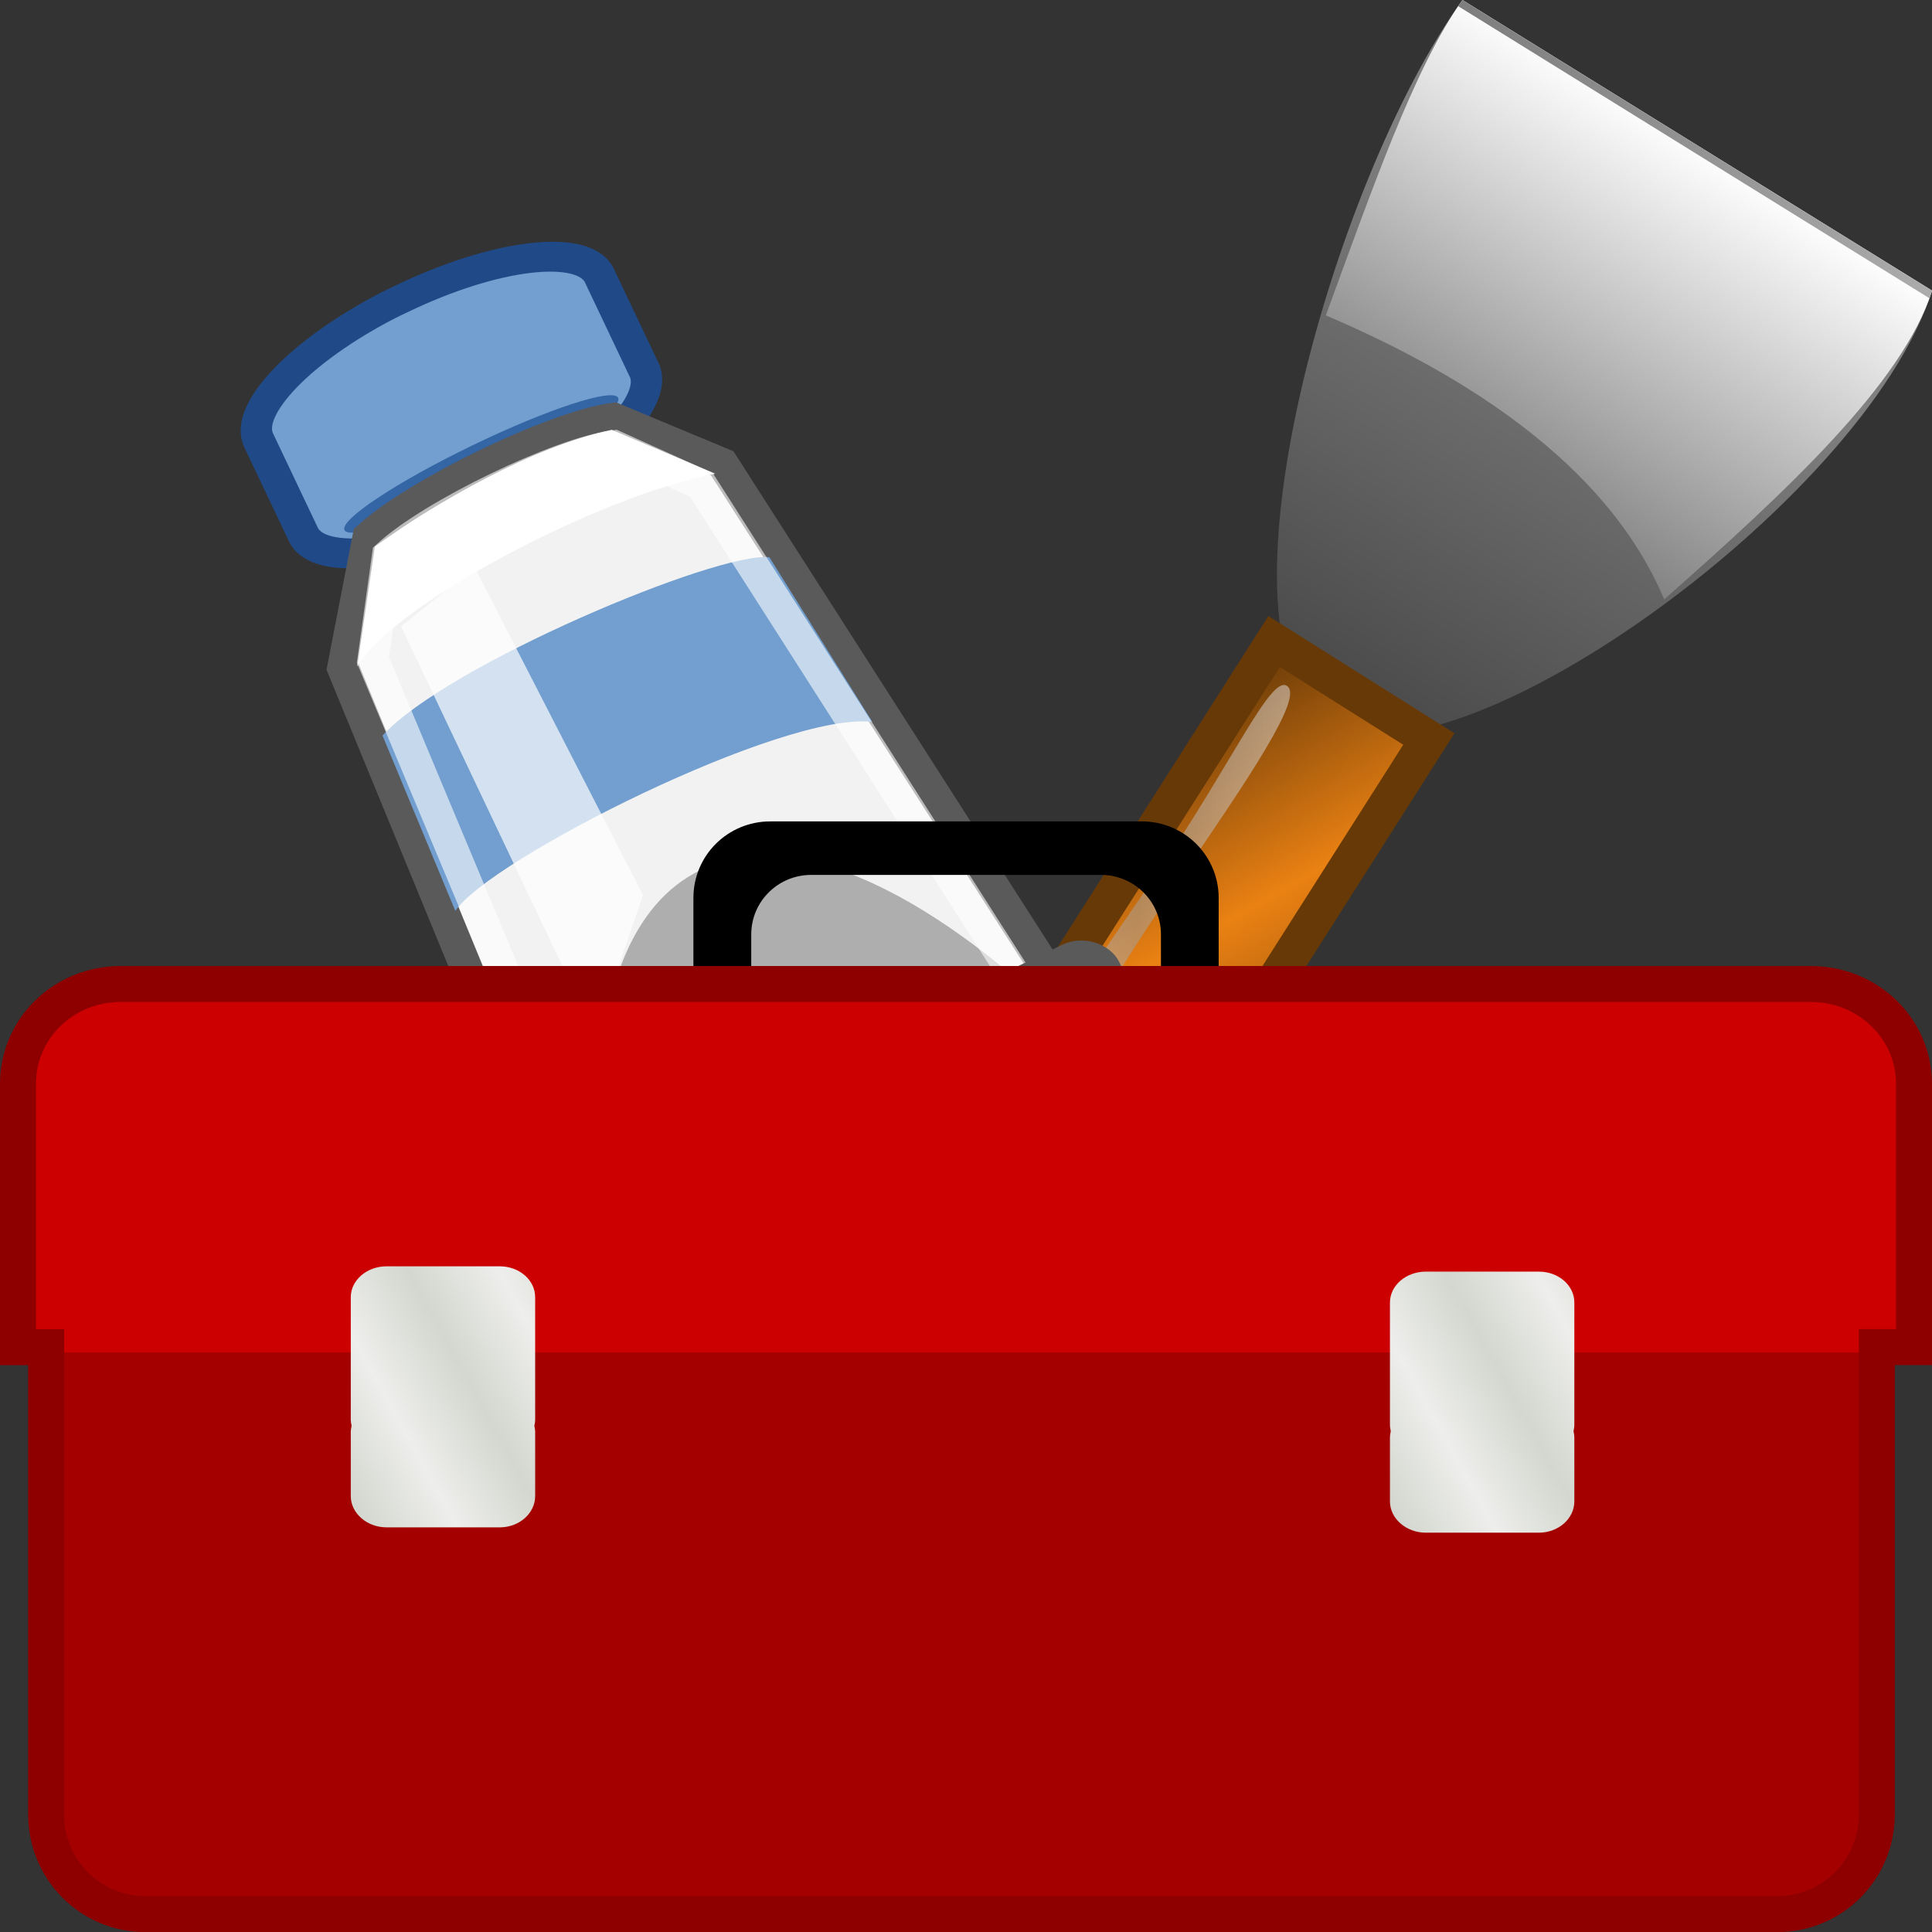 <svg xmlns="http://www.w3.org/2000/svg" xmlns:svg="http://www.w3.org/2000/svg" xmlns:xlink="http://www.w3.org/1999/xlink" id="svg2" width="16" height="16" version="1.1" viewBox="0 0 16 16"><rect x="0" y="0" width="16" height="16" fill="#333333" stroke="none"/><defs id="defs7386"><linearGradient id="linearGradient8340"><stop id="stop8342" stop-color="#fff" stop-opacity=".796"/><stop id="stop8344" offset="1" stop-color="#fff" stop-opacity=".216"/></linearGradient><linearGradient id="linearGradient6721"><stop id="stop6723" stop-color="#729fcf"/><stop id="stop6725" offset="1" stop-color="#3c74b1"/></linearGradient><linearGradient id="linearGradient6651"><stop id="stop6653" stop-color="#f2f2f2"/><stop id="stop6655" offset="1" stop-color="#c3c3c3"/></linearGradient><linearGradient id="linearGradient6629"><stop id="stop6631" stop-color="#aeaeae"/><stop id="stop6633" offset="1" stop-color="#c4c4c4" stop-opacity="0"/></linearGradient><linearGradient id="linearGradient6748"><stop id="stop6750" stop-color="#729fcf"/><stop id="stop6752" offset="1" stop-color="#2b5582"/></linearGradient><linearGradient id="linearGradient6951-1"><stop id="stop6953-7" offset="0" style="stop-color:#6e3d09;stop-opacity:1"/><stop style="stop-color:#ea8113;stop-opacity:1" id="stop6959-6" offset=".242"/><stop id="stop6961-0" offset=".621" style="stop-color:#5c3307;stop-opacity:1"/><stop id="stop6955-99" offset="1" style="stop-color:#e07c12;stop-opacity:1"/></linearGradient><linearGradient id="linearGradient6939-9"><stop id="stop6941-8" offset="0" style="stop-color:#bdbdbd;stop-opacity:1"/><stop style="stop-color:#e2e2e2;stop-opacity:1" id="stop6947-6" offset=".333"/><stop id="stop6949-8" offset=".667" style="stop-color:#a3a3a3;stop-opacity:1"/><stop id="stop6943-8" offset="1" style="stop-color:#ddd;stop-opacity:1"/></linearGradient><linearGradient id="linearGradient4034"><stop style="stop-color:#6e3d09;stop-opacity:1" id="stop4036" offset="0"/><stop id="stop4038" offset=".21" style="stop-color:#ea8113;stop-opacity:1"/><stop style="stop-color:#5c3307;stop-opacity:1" id="stop4040" offset=".406"/><stop style="stop-color:#e07c12;stop-opacity:1" id="stop4042" offset="1"/></linearGradient><linearGradient id="linearGradient7025-0" x1="52.718" x2="67.466" y1="2.316" y2="2.316" gradientTransform="matrix(0.862,0,0,0.581,2095.31,1740.995)" gradientUnits="userSpaceOnUse" xlink:href="#linearGradient6721"/><linearGradient id="linearGradient7020-5" x1="53.169" x2="69.691" y1="24.245" y2="24.245" gradientTransform="matrix(0.719,0,0,0.719,2103.871,1739.453)" gradientUnits="userSpaceOnUse" xlink:href="#linearGradient6651"/><linearGradient id="linearGradient7017-9" x1="61.872" x2="61.872" y1="29.615" y2="41.459" gradientTransform="matrix(0.889,0,0,0.719,2093.269,1739.453)" gradientUnits="userSpaceOnUse" xlink:href="#linearGradient6629"/><linearGradient id="linearGradient7014-9" x1="49.853" x2="62.768" y1="64.26" y2="64.26" gradientTransform="matrix(0.719,0,0,0.719,2109.67,1707.557)" gradientUnits="userSpaceOnUse" xlink:href="#linearGradient6748"/><linearGradient id="linearGradient7010-9" x1="60.169" x2="60.441" y1="40.12" y2="43.87" gradientTransform="matrix(0.737,0,0,0.771,2103.035,1737.103)" gradientUnits="userSpaceOnUse" xlink:href="#linearGradient6651"/><linearGradient id="linearGradient7005-1" x1="48.25" x2="48.25" y1="54.75" y2="71.25" gradientTransform="matrix(0.719,0,0,0.719,2109.67,1709.295)" gradientUnits="userSpaceOnUse" xlink:href="#linearGradient8340"/><linearGradient id="0-5" x1="6.155" x2="9.604" y1="3.449" y2="8.987" gradientTransform="translate(-1085.593,222.608)" gradientUnits="userSpaceOnUse"><stop id="stop19-5" stop-color="gray"/><stop id="stop21-6" offset="1" stop-color="#4d4d4d"/></linearGradient><linearGradient id="1-6" x1="2.979" x2="6" y1="3.147" y2="7.842" gradientTransform="translate(-1085.593,222.608)" gradientUnits="userSpaceOnUse"><stop id="stop24-0" stop-color="#fff"/><stop id="stop26-9" offset="1" stop-color="gray"/></linearGradient><linearGradient id="2-2" x1="1.721" x2="8.313" y1="4.02" y2="-.101" gradientTransform="translate(-1085.593,222.608)" gradientUnits="userSpaceOnUse"><stop id="stop14-2" stop-color="#acacac"/><stop id="stop16-0" offset="1" stop-color="#6b6b6b" stop-opacity=".882"/></linearGradient><linearGradient id="linearGradient4028" x1="8.51" x2="14.391" y1="12.352" y2="12.352" gradientTransform="translate(-1085.593,222.608)" gradientUnits="userSpaceOnUse" xlink:href="#linearGradient6951-1"/><linearGradient id="linearGradient4032" x1="-.371" x2="14.168" y1="17.926" y2="10.166" gradientTransform="translate(-1036.38,-392.4)" gradientUnits="userSpaceOnUse" xlink:href="#linearGradient4034"/><linearGradient id="linearGradient4030" x1="8.51" x2="14.391" y1="12.352" y2="12.352" gradientTransform="translate(-1085.593,222.608)" gradientUnits="userSpaceOnUse" xlink:href="#linearGradient6939-9"/><linearGradient id="linearGradient2829-2" x1="191.44" x2="191.44" y1="373.08" y2="523.78" gradientTransform="matrix(0.062,0,0,0.066,671.638,123.863)" gradientUnits="userSpaceOnUse"><stop style="stop-color:#a40000" id="stop2825-5" offset="0"/><stop style="stop-color:#c00" id="stop2827" offset="1"/></linearGradient><linearGradient id="linearGradient3731" x1="176.25" x2="182.9" y1="441.25" y2="444.48" gradientTransform="matrix(0.092,0,0,-0.081,669.635,185.498)" gradientUnits="userSpaceOnUse" spreadMethod="reflect" xlink:href="#linearGradient3628"/><linearGradient id="linearGradient3628"><stop style="stop-color:#eeeeec" id="stop3630" offset="0"/><stop style="stop-color:#d3d7cf" id="stop3632" offset="1"/></linearGradient><linearGradient id="linearGradient3731-4" x1="176.25" x2="182.9" y1="441.25" y2="444.48" gradientTransform="matrix(0.092,0,0,-0.081,678.241,185.542)" gradientUnits="userSpaceOnUse" spreadMethod="reflect" xlink:href="#linearGradient3628"/><linearGradient id="0-5-6" x1="6.155" x2="9.604" y1="3.449" y2="8.987" gradientUnits="userSpaceOnUse"><stop id="stop19-5-4" stop-color="gray"/><stop id="stop21-6-5" offset="1" stop-color="#4d4d4d"/></linearGradient><linearGradient id="1-6-1" x1="2.979" x2="6" y1="3.147" y2="7.842" gradientUnits="userSpaceOnUse"><stop id="stop24-0-0" stop-color="#fff"/><stop id="stop26-9-6" offset="1" stop-color="gray"/></linearGradient><linearGradient id="2-2-0" x1="1.721" x2="8.313" y1="4.02" y2="-.101" gradientUnits="userSpaceOnUse"><stop id="stop14-2-9" stop-color="#acacac"/><stop id="stop16-0-4" offset="1" stop-color="#6b6b6b" stop-opacity=".882"/></linearGradient><linearGradient id="linearGradient4028-7" x1="8.51" x2="14.391" y1="12.352" y2="12.352" gradientUnits="userSpaceOnUse" xlink:href="#linearGradient6951-1"/><linearGradient id="linearGradient4032-6" x1="-.371" x2="14.168" y1="17.926" y2="10.166" gradientUnits="userSpaceOnUse" xlink:href="#linearGradient4034"/><linearGradient id="linearGradient4030-9" x1="8.51" x2="14.391" y1="12.352" y2="12.352" gradientUnits="userSpaceOnUse" xlink:href="#linearGradient6939-9"/></defs><g id="g4621"><g id="g4052-5" transform="matrix(-0.615,0,0,0.612,17.069,-0.006)"><path id="path28-1-4" d="M 1.737,3.942 C 2.644,6.823 8.323,10.878 9.911,9.76 11.521,8.627 9.838,2.482 8.061,0.01" style="fill:url(#0-5-6)"/><path style="fill:url(#1-6-1)" id="path30-8-5" d="M 1.737,3.943 C 2.131,5.194 3.692,6.655 5.344,8.12 5.686,7.322 6.587,5.694 9.901,4.278 9.29,2.606 8.703,0.904 8.061,0.01"/><path style="fill:url(#2-2-0)" id="path32-6-3" d="M 1.737,3.943 C 1.748,3.977 1.76,4.011 1.773,4.046 L 8.119,0.093 C 8.1,0.065 8.081,0.036 8.062,0.01 L 1.738,3.943"/><g id="g34-8" style="fill:url(#linearGradient4028-7);fill-opacity:1;fill-rule:evenodd"><path id="path36-7" d="m 1.838,13.01 h 2.466 v 7.101 H 1.838 Z" transform="matrix(0.845,-0.535,0.535,0.845,0,0)" style="fill:url(#linearGradient4032-6);fill-opacity:1;stroke:#673907;stroke-width:.5;stroke-miterlimit:4;stroke-dasharray:none;stroke-opacity:1"/><path id="path38-3" d="m 12.201,11.868 c 1.044,1.533 1.92,2.756 1.697,2.908 -0.223,0.152 -0.911,-1.225 -1.955,-2.758 C 10.899,10.485 10.2,9.444 10.423,9.292 10.646,9.14 11.157,10.334 12.201,11.868" style="opacity:.5;fill:url(#linearGradient4030-9);fill-opacity:1"/></g></g><g id="g7038-2" transform="matrix(0.238,-0.115,0.104,0.219,-5.909,4.958)"><path style="color:#000;display:inline;overflow:visible;visibility:visible;fill:url(#linearGradient7025-0);fill-opacity:1;fill-rule:nonzero;stroke:#204a87;stroke-width:1;stroke-linecap:round;stroke-linejoin:miter;stroke-miterlimit:4;stroke-dasharray:none;stroke-dashoffset:0;stroke-opacity:1;marker:none;marker-start:none;marker-mid:none;marker-end:none" id="path6659-2" d="m 35.127,7.35 c -3.058,0.087 -5.484,1.056 -5.484,2.224 0,0.278 0,3.292 0,3.57 0,1.226 2.671,2.224 5.941,2.224 3.27,0 5.916,-0.999 5.916,-2.224 0,-0.278 0,-3.292 0,-3.57 0,-1.226 -2.646,-2.224 -5.916,-2.224 -0.153,0 -0.307,-0.004 -0.457,0 z"/><ellipse style="color:#000;display:inline;overflow:visible;visibility:visible;fill:#3465a4;fill-opacity:1;fill-rule:nonzero;stroke:none;stroke-width:1;stroke-linecap:round;stroke-linejoin:miter;stroke-miterlimit:4;stroke-dasharray:none;stroke-dashoffset:0;stroke-opacity:1;marker:none;marker-start:none;marker-mid:none;marker-end:none" id="path6729-7" cx="52" cy="49.75" rx="5.375" ry="1.5" transform="matrix(0.886,0,0,0.469,-10.444,-9.719)"/><path style="color:#000;display:inline;overflow:visible;visibility:visible;fill:url(#linearGradient7020-5);fill-opacity:1;fill-rule:nonzero;stroke:#5a5a5a;stroke-width:1;stroke-linecap:round;stroke-linejoin:miter;stroke-miterlimit:4;stroke-dasharray:none;stroke-dashoffset:0;stroke-opacity:1;marker:none;marker-start:none;marker-mid:none;marker-end:none" id="path6617-8" d="m 27.926,39.155 1.047,-21.349 2.487,-3.664 c 1.971,-0.635 6.726,-0.635 8.507,0 l 2.487,3.032 2.618,22.486 z"/><path style="color:#000;display:inline;overflow:visible;visibility:visible;fill:url(#linearGradient7017-9);fill-opacity:1;fill-rule:nonzero;stroke:none;stroke-width:1;stroke-linecap:round;stroke-linejoin:miter;stroke-miterlimit:4;stroke-dasharray:none;stroke-dashoffset:0;stroke-opacity:1;marker:none;marker-start:none;marker-mid:none;marker-end:none" id="path6619-1" d="m 28.828,38.896 c 0,0 2.591,-9.532 7.54,-9.532 5.107,0 8.169,9.913 8.169,9.913 z"/><path style="color:#000;display:inline;overflow:visible;visibility:visible;fill:url(#linearGradient7014-9);fill-opacity:1;fill-rule:nonzero;stroke:none;stroke-width:1;stroke-linecap:round;stroke-linejoin:miter;stroke-miterlimit:4;stroke-dasharray:none;stroke-dashoffset:0;stroke-opacity:1;marker:none;marker-start:none;marker-mid:none;marker-end:none" id="path6641-1" d="m 29.18,20.499 -0.296,6.475 c 1.662,-1.078 11.993,-1.264 14.344,0.388 L 42.526,20.764 C 41.128,19.811 31.943,19.286 29.18,20.499 Z"/><path id="path6670-6" d="m 29.049,38.222 0.877,-20.194 1.84,-3.033 c 1.819,-0.592 6.205,-0.592 7.848,0 l 1.96,2.533 2.452,21.248 z" style="color:#000;display:inline;overflow:visible;visibility:visible;opacity:.594;fill:none;fill-opacity:1;fill-rule:nonzero;stroke:#fff;stroke-width:1;stroke-linecap:round;stroke-linejoin:miter;stroke-miterlimit:4;stroke-dasharray:none;stroke-dashoffset:0;stroke-opacity:1;marker:none;marker-start:none;marker-mid:none;marker-end:none"/><rect style="color:#000;display:inline;overflow:visible;visibility:visible;fill:url(#linearGradient7010-9);fill-opacity:1;fill-rule:nonzero;stroke:#5a5a5a;stroke-width:1;stroke-linecap:round;stroke-linejoin:miter;stroke-miterlimit:4;stroke-dasharray:none;stroke-dashoffset:0;stroke-opacity:1;marker:none;marker-start:none;marker-mid:none;marker-end:none" id="rect5742-9" width="19.974" height="3.928" x="26.513" y="37.536" rx=".884" ry=".884"/><path style="color:#000;display:inline;overflow:visible;visibility:visible;fill:#fff;fill-opacity:1;fill-rule:nonzero;stroke:none;stroke-width:1;stroke-linecap:round;stroke-linejoin:miter;stroke-miterlimit:4;stroke-dasharray:none;stroke-dashoffset:0;stroke-opacity:1;marker:none;marker-start:none;marker-mid:none;marker-end:none" id="path6668-7" d="m 29.395,17.996 c 1.875,-1.366 9.098,-1.655 12.72,-0.607 l -2.337,-2.886 c -2.478,-0.667 -5.924,-0.376 -8.275,0.069 z"/><path style="color:#000;display:inline;overflow:visible;visibility:visible;opacity:.861;fill:url(#linearGradient7005-1);fill-opacity:1;fill-rule:nonzero;stroke:none;stroke-width:1;stroke-linecap:round;stroke-linejoin:miter;stroke-miterlimit:4;stroke-dasharray:none;stroke-dashoffset:0;stroke-opacity:1;marker:none;marker-start:none;marker-mid:none;marker-end:none" id="path6833-2" d="m 31.173,17.416 v 15.457 l 3.235,-3.595 -0.359,-12.581 z"/></g><path style="fill:#000;stroke:#000;stroke-width:.127;stroke-linecap:round;stroke-linejoin:round" id="rect3621" d="m 6.379,6.866 c -0.317,0 -0.573,0.254 -0.573,0.57 v 1.355 c 0,0.265 0.18,0.486 0.425,0.55 C 6.185,9.26 6.158,9.166 6.158,9.066 V 7.739 c 0,-0.309 0.251,-0.557 0.561,-0.557 h 2.398 c 0.31,0 0.561,0.248 0.561,0.557 v 1.327 c 0,0.1 -0.028,0.195 -0.074,0.276 C 9.849,9.277 10.029,9.056 10.029,8.791 V 7.436 c 0,-0.315 -0.256,-0.57 -0.573,-0.57 h -3.077 z"/><path style="fill:url(#linearGradient2829-2);stroke-width:1.005" id="rect2816" d="m 0.5,9.9 v 5.145 C 0.5,15.519 0.863,15.9 1.314,15.9 H 14.684 C 15.135,15.9 15.5,15.519 15.5,15.045 V 9.9 H 0.5 Z"/><path style="fill:#c00;stroke-width:.988" id="path2821" d="M 0.045,11.2 V 9.025 C 0.045,8.567 0.427,8.2 0.903,8.2 H 14.985 c 0.476,0 0.86,0.367 0.86,0.825 V 11.2 H 0.045 Z"/><path style="fill:none;stroke:#8e0000;stroke-width:.298;stroke-miterlimit:4;stroke-dasharray:none" id="path2831" d="m 1,8.149 c -0.473,0 -0.851,0.368 -0.851,0.827 v 2.181 h 0.233 v 3.868 c 0,0.459 0.367,0.827 0.823,0.827 H 14.718 c 0.457,0 0.825,-0.368 0.825,-0.827 V 11.156 H 15.851 V 8.976 c 0,-0.459 -0.382,-0.827 -0.855,-0.827 H 1 Z"/><path id="path3639" d="m 3.202,10.487 c -0.163,0 -0.297,0.114 -0.297,0.256 v 1.018 c 0,0.014 0.003,0.028 0.006,0.042 5.923e-4,0.003 -7.349e-4,0.007 0,0.01 -0.003,0.014 -0.006,0.03 -0.006,0.044 V 12.39 c 0,0.142 0.134,0.259 0.297,0.259 h 0.936 c 0.163,0 0.294,-0.117 0.294,-0.259 v -0.533 c 0,-0.015 -0.003,-0.03 -0.006,-0.044 3.674e-4,-0.002 -3.316e-4,-0.003 0,-0.005 -3.182e-4,-0.002 3.511e-4,-0.003 0,-0.005 0.003,-0.014 0.006,-0.028 0.006,-0.042 v -1.018 c 0,-0.142 -0.131,-0.256 -0.294,-0.256 H 3.202 Z" style="fill:url(#linearGradient3731);stroke-width:.993"/><path id="path3639-4" d="m 11.808,10.531 c -0.163,0 -0.297,0.114 -0.297,0.256 v 1.018 c 0,0.014 0.003,0.028 0.006,0.042 5.93e-4,0.003 -7.34e-4,0.007 0,0.01 -0.003,0.014 -0.006,0.03 -0.006,0.044 v 0.533 c 0,0.142 0.134,0.259 0.297,0.259 h 0.936 c 0.163,0 0.294,-0.117 0.294,-0.259 v -0.533 c 0,-0.015 -0.003,-0.03 -0.006,-0.044 3.67e-4,-0.002 -3.32e-4,-0.003 0,-0.005 -3.18e-4,-0.002 3.5e-4,-0.003 0,-0.005 0.003,-0.014 0.006,-0.028 0.006,-0.042 v -1.018 c 0,-0.142 -0.131,-0.256 -0.294,-0.256 h -0.936 z" style="fill:url(#linearGradient3731-4);stroke-width:.993"/></g></svg>